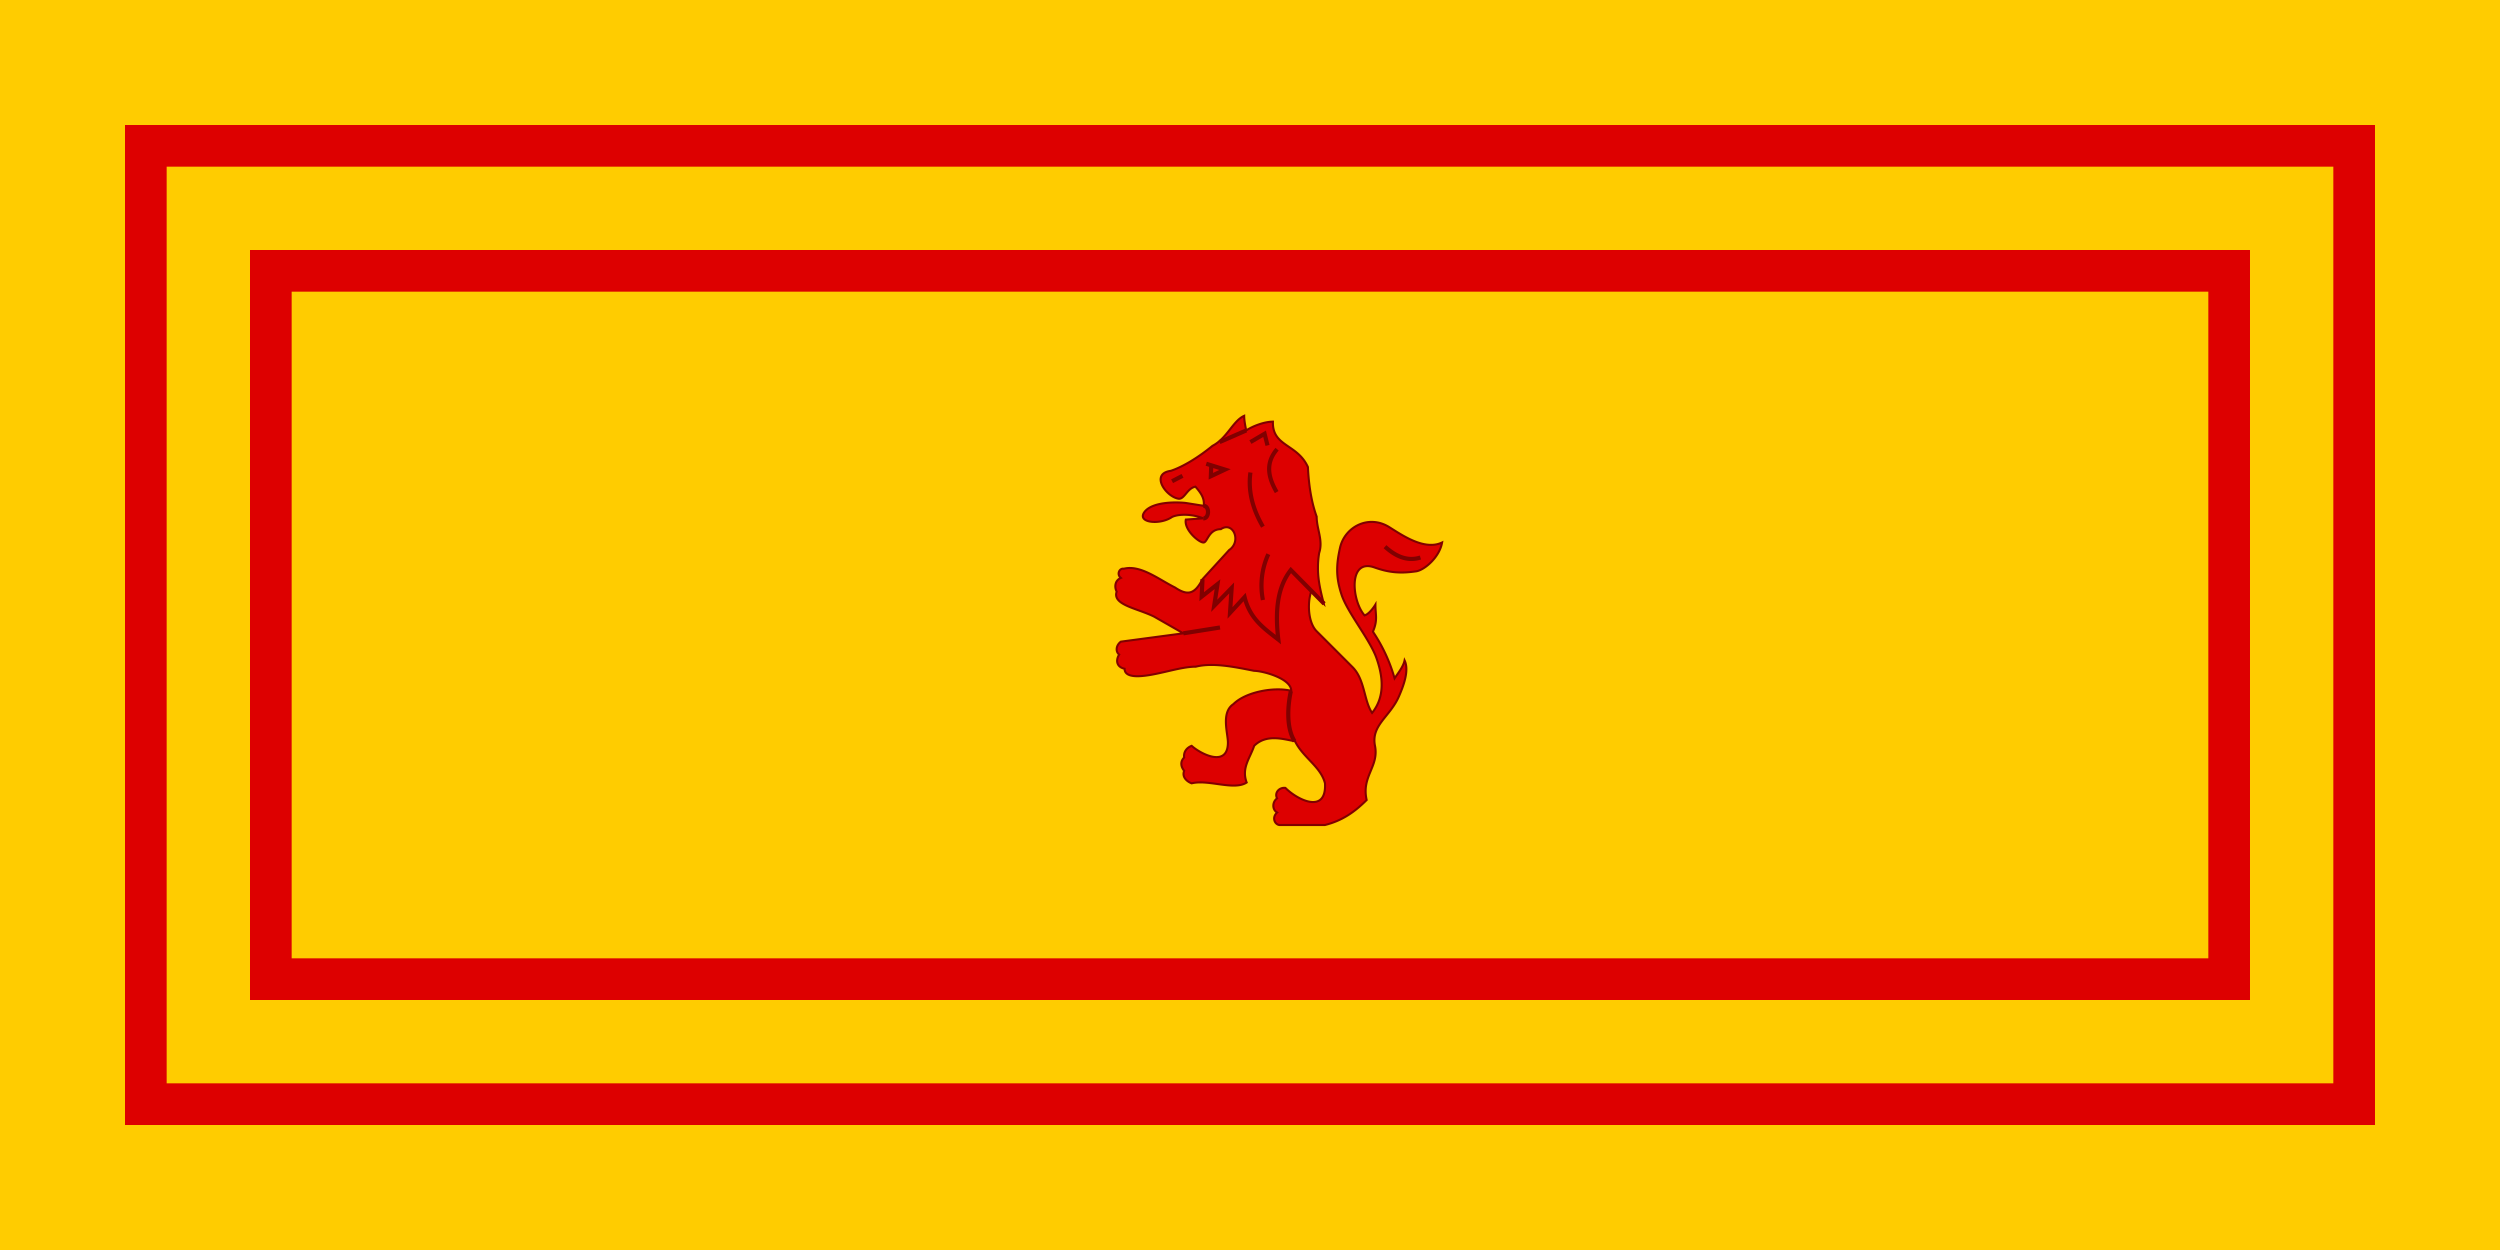 <svg xmlns="http://www.w3.org/2000/svg" width="600" height="300">
  <path fill="#fc0" d="M0 0h600v300H0z"/>
  <path fill="none" stroke="#d00" stroke-width="10" d="M35 35h530v230H35zm30 30h470v170H65z"/>
  <path fill="#d00" stroke="maroon" stroke-width=".5" d="M288.8 124.4c-3.7-1.4-6.9-.8-7.7-.2-3 1.9-8.7 1.2-6.2-1.6 1.9-2 6.6-2.2 9.6-1.9l4.4.7c.2-1.8-.6-3-2-4.6-2 .4-2.6 3-4 2.9-3-.4-7-6-1.9-6.7 3-1 6.7-3.3 10-6 3.5-1.8 4.9-6 7.6-7.2 0 1.4.5 3.5.5 3.5 1.5-1 4.3-2.1 6.4-2.1-.2 6 5.9 5.3 8.4 10.9.2 4.2.8 8.3 2.1 11.9 0 3 1.6 5.7.6 8.7-.8 5 .2 8.5 1.1 12.2l-3-3c-1 3-.7 7.6 1.3 9.6l8.6 8.6c3 3 2.7 8 4.7 11 3.4-4.2 2.4-9.4 1-13.3-1.7-4.6-7.1-11-8.4-15.3-1.3-4-1.2-7-.3-11 1.1-5 6.8-8.1 11.8-5 3.2 2 8.5 5.7 12.7 3.7-.6 3.5-4.1 6.5-6.1 6.9-4 .6-6.7.3-10.1-.9-6.4-2.3-5.5 8-2.4 11.5 1.3-.4 2.6-2.6 2.6-2.6 0 2.5.6 3.7-.6 6.5a39 39 0 0 1 5.2 11.2c.8-1.2 2.1-2.8 2.4-4.3 1.2 2.5-.4 6.4-1.3 8.5-2.1 5-6.8 7-5.8 12s-3.3 7.3-2 13c-3 3-6 5-10 6h-11c-1.1-.2-1.8-1.8-.5-3-1.2-.7-1.2-2.5 0-3.4-.7-1.3.5-2.7 2-2.5 3 3 9.9 6.3 9.5-1.1-1-4-5.2-6.1-7.2-10.1-2.5-.4-6.8-1.9-9.8 1.1-1 3-3.1 5.3-1.8 8.8-3 2-9.2-.8-13.2.2-1.1-.4-2.4-1.5-1.8-3-.8-1-1-2.2 0-3.2-.2-1.4.7-2.4 1.8-2.8 2.2 2 8.7 5.3 8.7-.8 0-2.2-1.7-7.2 1.3-9.2 3-3 9.9-4.2 13.9-3.2 0-3-6.9-4.8-8.9-4.8-5-1-10-2-14-1-4 0-9.5 2.2-13.9 2.3-1.3 0-3.2-.2-3.2-1.8-1.9-.4-2.2-2-1.3-3.4-.9-.7-.8-2.2.4-3.1l15-2-7-4c-4-2-10.1-2.8-9-6-.6-1.2-.4-2.7 1-3.3-1.1-.9-.3-2.4.7-2.2 4-1 8.3 2.5 12.3 4.5 3 2 4.7 1.7 6.6-2l6.4-7c3-2 1-7-2-5-3 0-3.2 3.3-4.2 3.2-1.1 0-4.7-3.1-4.2-5.5z"/>
  <path fill="none" stroke="maroon" d="m288.6 139-.2 4.2 3.8-3-.8 5.2 4.2-4.3-.4 6 3.5-3.8c1.3 5.3 4.8 7.6 8.1 10.2-.8-6.7-.3-12.5 3-16.7l8 8.1M304.4 133a18 18 0 0 0-1.3 11m7.6 33.9c-2-3.2-1.7-8.3-.9-12m-21-44.5c1.6 0 1.4 3.1 0 3m-7.5-8.9 2.5-1.3m6.9-2.6-.1 2.7 3.4-1.6-4.5-1.4M284 152l8.8-1.4m6.3-47.3-6.4 2.8m7.4 0 3.4-2 .7 2.8m-4.1 6.5c-.6 4.4.5 8.7 3 13m3.4-18.6c-3 3.5-2 7-.1 10.3m26 13.1c2.2 2 5.1 3.7 8.5 2.6"/>
</svg>
